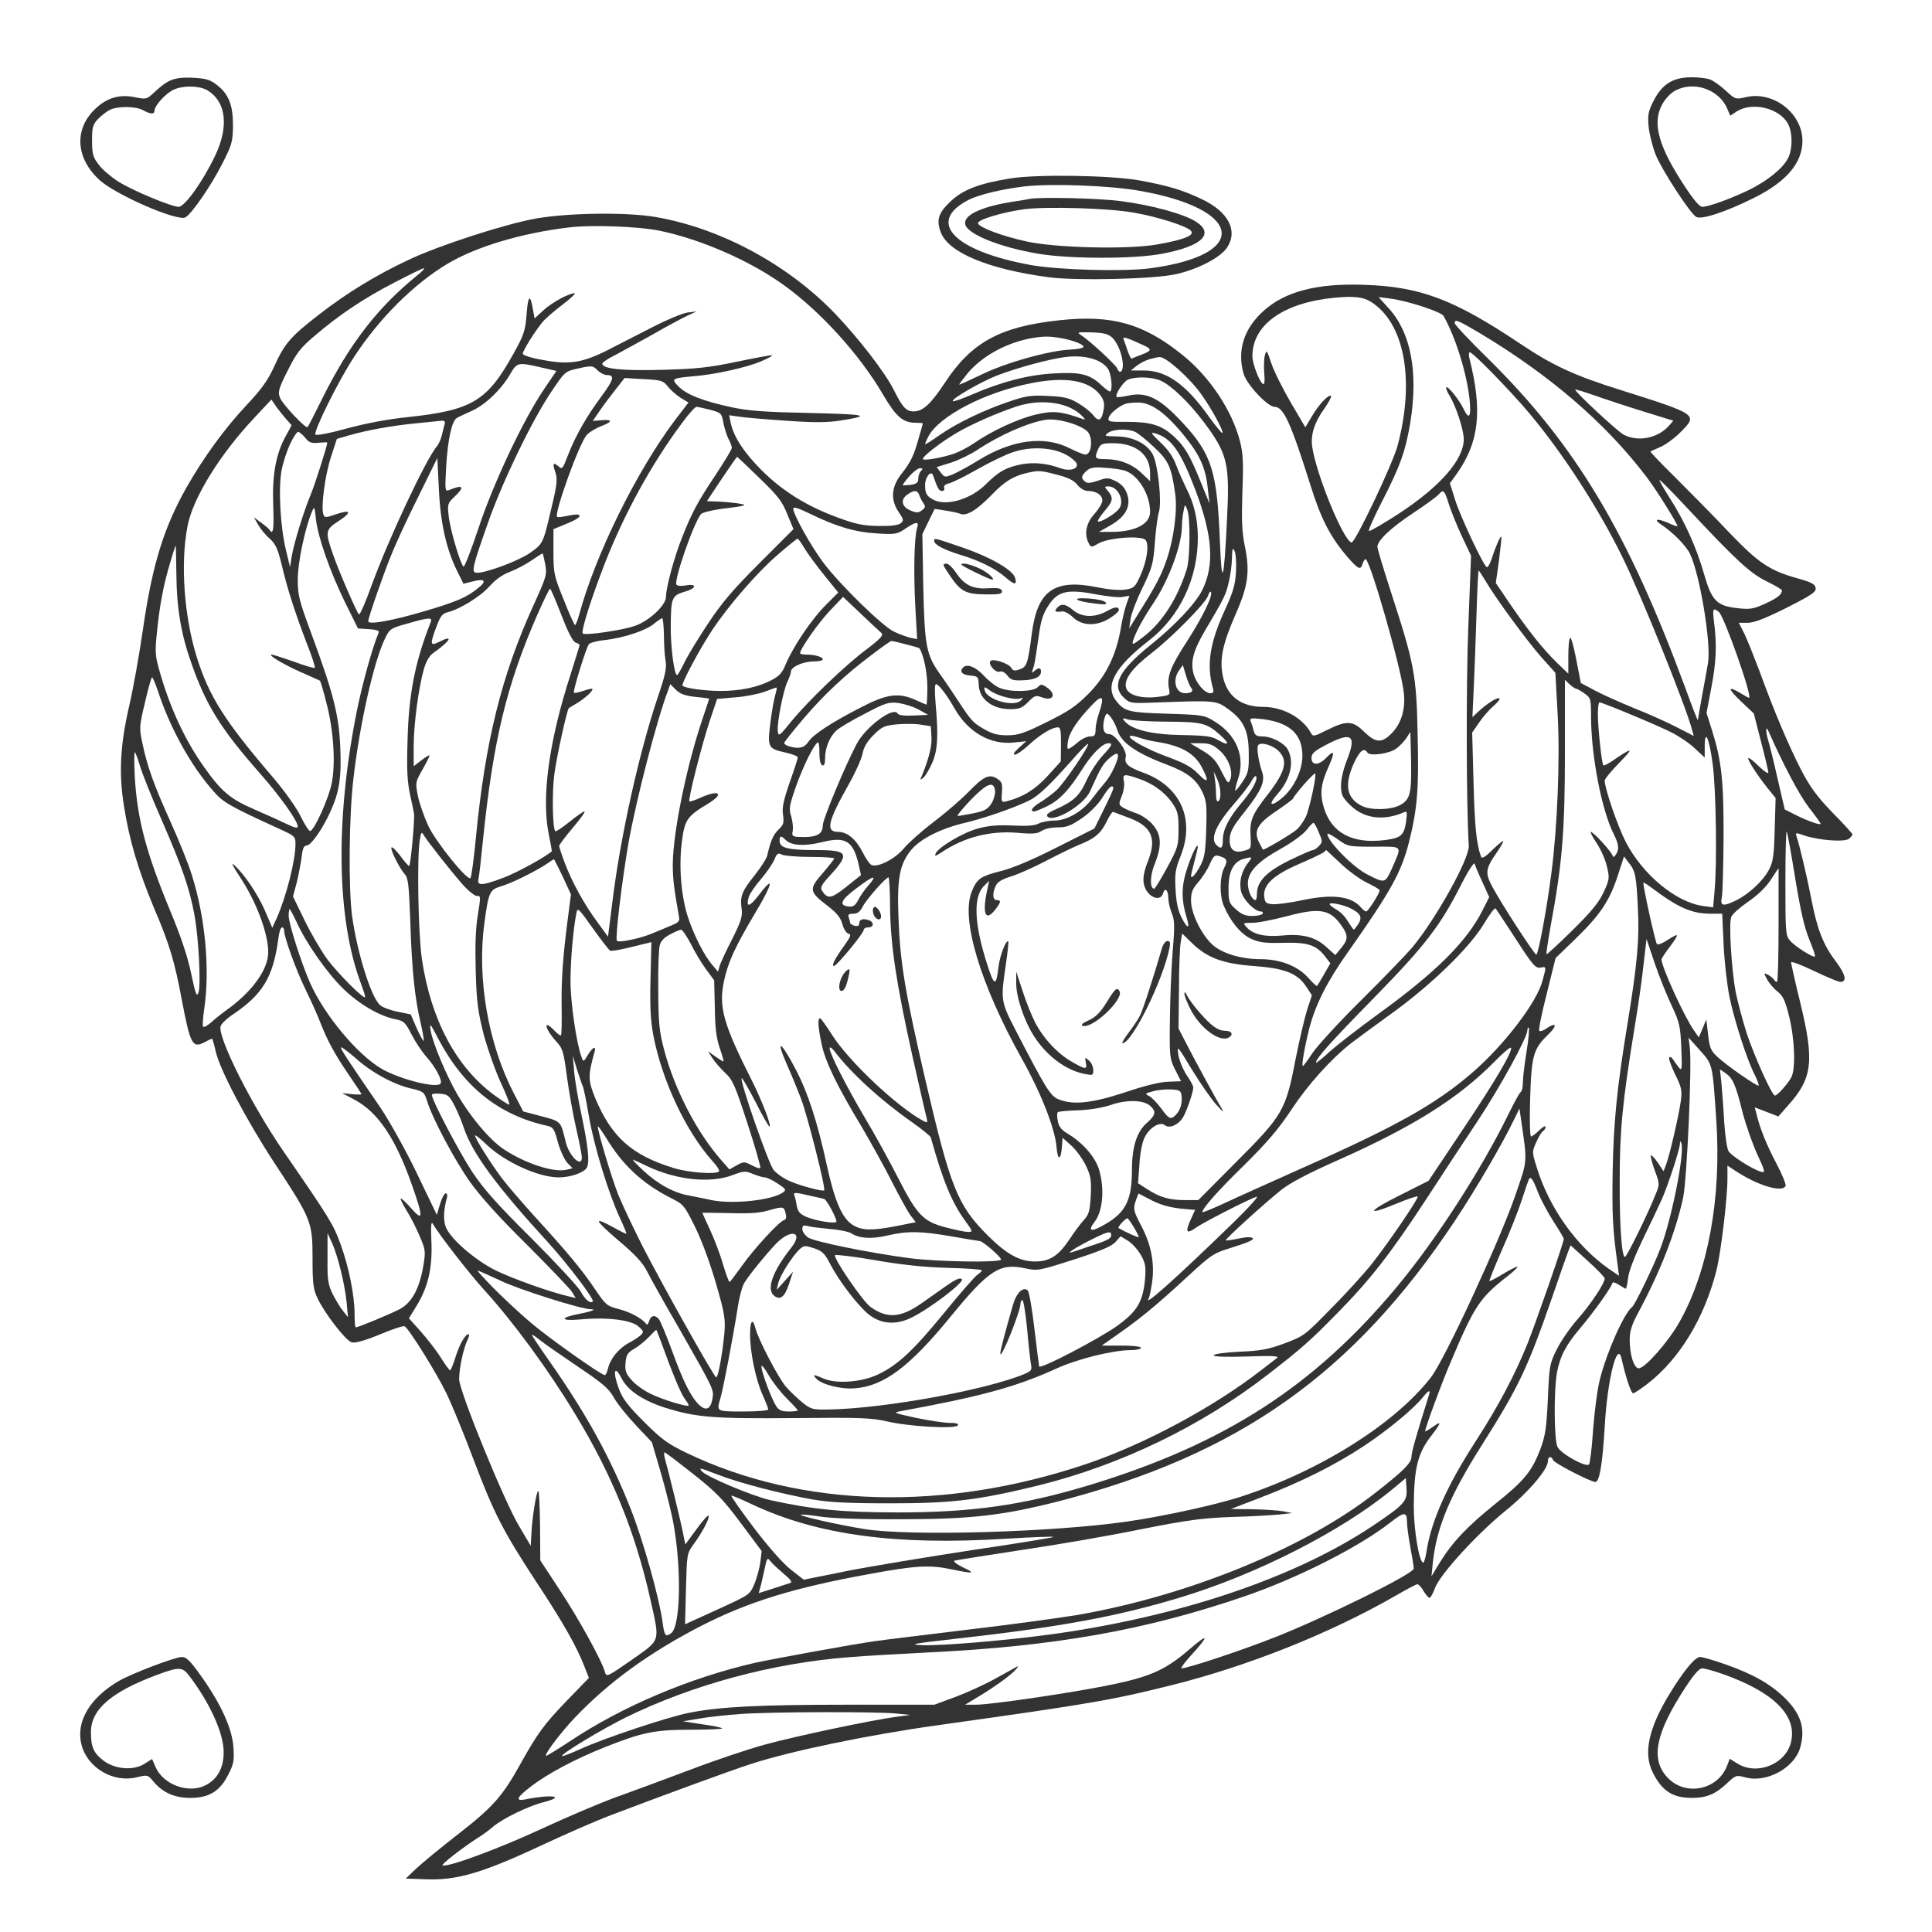 <?xml version="1.0" ?><!DOCTYPE svg  PUBLIC '-//W3C//DTD SVG 20010904//EN'  'http://www.w3.org/TR/2001/REC-SVG-20010904/DTD/svg10.dtd'><svg height="850pt" preserveAspectRatio="xMidYMid meet" version="1.0" viewBox="0 0 850 850" width="850pt" xmlns="http://www.w3.org/2000/svg">
<rect x="0" y="0" width="850" height="850" fill="#333333" stroke="none"/>
<g fill="#ffffff" stroke="none" transform="translate(0,850) scale(0.1,-0.1)">
<path d="M0 4250 l0 -4250 4250 0 4250 0 0 4250 0 4250 -4250 0 -4250 0 0 -4250z m952 3878 c54 -41 73 -89 73 -180 -1 -72 -4 -84 -48 -170 -51 -100 -138 -225 -163 -235 -41 -15 -304 100 -375 164 -104 94 -114 220 -25 309 53 53 110 71 181 56 49 -10 51 -9 85 23 59 55 87 66 166 63 59 -3 77 -8 106 -30z m6572 22 c14 -5 45 -27 69 -49 42 -39 43 -39 90 -28 120 27 247 -72 247 -193 0 -96 -70 -179 -210 -249 -128 -64 -235 -99 -258 -85 -28 18 -150 205 -178 274 -14 36 -28 92 -31 125 -4 52 -1 67 24 115 37 71 85 100 165 100 31 0 68 -4 82 -10z m-2509 -444 c124 -23 188 -42 272 -82 118 -56 161 -139 111 -214 -29 -43 -126 -94 -223 -116 -95 -22 -437 -30 -559 -14 -266 35 -443 108 -477 198 -20 53 -11 84 40 133 56 54 125 81 266 104 117 19 442 14 570 -9z m-2129 -161 c287 -50 582 -210 789 -426 104 -109 219 -258 257 -334 39 -78 55 -95 88 -95 40 0 75 32 137 126 117 178 242 247 504 275 231 25 370 -14 543 -154 118 -95 216 -242 251 -377 14 -54 16 -92 11 -224 -4 -124 -2 -175 10 -235 24 -115 16 -177 -40 -304 -58 -133 -71 -198 -56 -272 18 -88 80 -135 178 -135 86 0 173 -48 209 -114 10 -18 13 -17 73 13 85 42 112 41 162 -9 51 -49 77 -51 121 -6 42 42 62 108 53 180 -12 109 -149 586 -168 586 -3 0 -10 -9 -13 -20 -9 -30 -19 -25 -67 30 -75 87 -117 168 -164 320 -85 269 -117 340 -156 340 -31 0 -124 99 -137 147 -29 102 2 198 88 275 95 86 235 122 441 115 248 -8 395 -63 688 -259 143 -96 238 -140 442 -204 339 -107 340 -108 266 -183 -26 -27 -67 -57 -90 -67 -22 -10 -43 -19 -45 -20 -2 -2 48 -54 111 -116 62 -62 168 -169 233 -238 132 -138 180 -170 305 -205 60 -17 76 -25 78 -42 3 -17 -17 -31 -128 -87 -96 -48 -143 -66 -171 -66 l-39 0 24 -47 c13 -27 42 -100 66 -163 67 -184 128 -327 183 -435 41 -79 70 -118 139 -190 49 -49 88 -93 88 -96 0 -4 -7 -12 -15 -19 -19 -16 -134 -7 -196 14 -40 14 -41 14 -34 -7 14 -43 45 -174 64 -272 25 -131 52 -202 108 -275 44 -59 50 -90 19 -90 -8 0 -60 22 -115 48 -56 27 -101 44 -101 38 0 -5 18 -87 41 -180 62 -255 53 -330 -54 -449 l-43 -49 -52 20 -52 20 7 -26 c15 -65 46 -141 88 -220 25 -47 43 -92 41 -99 -13 -32 -124 1 -223 67 l-33 22 0 -56 c0 -90 -29 -329 -49 -408 -54 -209 -161 -385 -300 -494 -31 -24 -61 -44 -66 -44 -9 0 -32 69 -51 153 -19 82 -63 -97 -74 -301 -10 -166 -23 -242 -41 -242 -21 0 -180 82 -186 96 -8 20 -23 17 -23 -5 0 -36 -88 -139 -188 -219 -125 -102 -284 -276 -308 -337 -9 -25 -20 -45 -25 -45 -4 0 -16 14 -26 30 -9 17 -22 30 -27 30 -5 0 -45 -21 -90 -47 -291 -168 -654 -313 -995 -398 -262 -65 -346 -80 -1023 -175 -309 -43 -651 -114 -828 -172 -73 -23 -430 -154 -615 -225 -66 -25 -196 -82 -290 -126 -271 -127 -384 -161 -525 -155 l-85 3 45 43 c25 24 108 92 185 152 153 119 196 167 275 310 76 136 103 173 207 281 l94 97 -21 53 c-34 87 -94 193 -211 370 -146 223 -186 301 -275 536 -41 109 -95 241 -120 293 -42 87 -163 282 -184 295 -5 3 -54 -13 -109 -36 -65 -27 -109 -39 -123 -35 -26 6 -121 129 -152 196 -18 38 -21 65 -21 175 0 159 -5 171 -166 416 -127 194 -241 411 -260 493 -7 31 -14 56 -16 56 -2 0 -18 -7 -34 -16 -53 -27 -62 -8 -100 191 -30 162 -54 243 -121 399 -69 165 -110 302 -133 452 -23 144 -16 269 24 441 17 73 44 224 60 335 41 283 91 446 193 626 76 133 168 259 264 361 63 67 92 107 118 164 48 106 72 134 198 232 125 97 253 175 396 242 140 66 427 158 562 182 147 25 399 28 526 6z m-2002 -6418 c88 -123 138 -233 143 -315 4 -59 1 -74 -24 -122 -36 -71 -84 -100 -166 -100 -68 0 -121 23 -161 71 -26 31 -27 31 -73 20 -103 -26 -216 39 -244 141 -27 101 34 206 163 282 59 34 246 105 278 106 20 0 37 -17 84 -83z m6703 52 c125 -44 200 -86 265 -149 72 -71 92 -135 68 -219 -25 -89 -148 -156 -240 -131 -41 11 -44 10 -79 -23 -52 -50 -92 -67 -158 -67 -85 0 -133 32 -173 115 -40 82 -16 192 72 337 65 107 115 168 138 168 10 0 58 -14 107 -31z" id="1"/>
<path d="M765 8106 c-34 -15 -85 -70 -85 -92 0 -18 -18 -17 -50 1 -32 18 -113 19 -148 1 -15 -8 -38 -26 -52 -41 -22 -23 -25 -36 -25 -94 0 -59 4 -72 29 -105 15 -21 54 -54 85 -74 61 -39 233 -111 267 -112 27 0 108 114 161 226 61 129 48 237 -35 287 -35 20 -104 22 -147 3z" id="2"/>
<path d="M7370 8101 c-20 -10 -44 -36 -58 -62 -44 -82 -15 -185 103 -363 36 -55 63 -86 74 -86 27 0 124 35 205 74 81 40 149 94 172 139 22 41 21 117 -1 155 -40 67 -154 94 -222 53 l-31 -20 -12 29 c-35 86 -148 126 -230 81z" id="3"/>
<path d="M4509 7680 c-101 -12 -201 -36 -247 -59 -189 -97 -67 -225 273 -287 122 -22 412 -30 528 -14 439 59 408 261 -52 341 -132 23 -386 32 -502 19z m424 -65 c137 -18 278 -57 330 -91 81 -53 25 -107 -148 -140 -121 -24 -409 -24 -549 0 -166 28 -308 85 -319 128 -11 39 64 76 193 98 41 6 82 13 90 15 47 9 306 3 403 -10z" id="4"/>
<path d="M4510 7580 c-98 -13 -213 -47 -207 -63 5 -18 110 -57 212 -79 129 -29 445 -36 573 -14 120 21 169 40 152 60 -16 21 -149 63 -255 81 -110 19 -373 27 -475 15z" id="5"/>
<path d="M2500 7499 c-208 -25 -407 -85 -532 -160 -147 -88 -299 -239 -410 -409 -68 -103 -181 -331 -170 -342 5 -5 63 6 138 27 82 22 180 41 269 50 281 30 348 70 463 277 48 86 53 102 59 177 6 83 16 90 28 18 l7 -38 40 37 c39 35 110 73 136 74 7 0 -17 -23 -54 -51 -37 -28 -77 -63 -88 -77 -36 -44 -86 -126 -86 -138 0 -7 37 -19 90 -28 115 -22 175 -12 290 47 47 24 135 69 195 100 61 31 128 59 150 62 l40 5 -41 -19 c-23 -11 -93 -48 -155 -84 -63 -35 -138 -76 -166 -91 -29 -14 -53 -31 -53 -36 0 -23 89 -32 265 -27 150 4 205 10 329 36 82 17 151 30 153 28 2 -3 -19 -14 -47 -26 -62 -27 -200 -58 -295 -66 -101 -9 -103 -11 -70 -45 35 -36 109 -65 235 -92 75 -16 149 -21 345 -25 251 -6 272 -11 134 -33 -58 -9 -114 -10 -240 -1 -90 6 -184 14 -208 18 l-43 6 7 -34 c13 -61 59 -131 136 -208 91 -91 200 -159 335 -208 81 -30 113 -36 180 -37 53 -1 86 3 97 12 14 12 13 17 -9 49 -36 53 -33 109 9 164 46 59 56 81 78 158 11 36 19 67 19 68 0 2 -14 3 -30 3 -57 0 -87 25 -145 124 -104 178 -277 368 -441 485 -149 106 -360 198 -542 236 -93 19 -304 27 -402 14z" id="6"/>
<path d="M1735 7257 c-137 -71 -241 -141 -349 -233 -64 -54 -81 -76 -120 -154 -39 -77 -44 -94 -35 -118 9 -28 115 -140 122 -131 3 2 32 59 65 126 119 239 242 399 417 541 22 17 35 32 30 32 -6 0 -64 -29 -130 -63z" id="7"/>
<path d="M5870 7190 c-224 -22 -360 -119 -360 -257 0 -36 35 -123 49 -123 5 0 6 22 3 49 -2 28 -1 63 3 78 7 26 9 23 29 -37 12 -36 51 -113 86 -173 l63 -107 28 47 c29 51 75 100 85 91 3 -3 -10 -28 -29 -55 -44 -61 -61 -115 -54 -167 17 -121 136 -412 173 -423 15 -4 182 347 203 427 77 290 30 541 -119 633 -35 21 -74 25 -160 17z" id="8"/>
<path d="M6112 7141 c96 -107 128 -280 93 -499 -21 -126 -45 -193 -123 -345 -36 -70 -63 -130 -59 -133 3 -3 63 32 134 78 182 120 283 237 283 326 0 40 -34 145 -62 190 -11 18 -18 35 -15 38 7 7 57 -55 75 -93 25 -52 35 -40 28 35 -12 118 -61 276 -115 372 -10 18 -157 66 -232 76 l-54 7 47 -52z" id="9"/>
<path d="M6400 7078 c0 -6 66 -77 148 -157 386 -381 614 -763 868 -1451 29 -80 53 -142 54 -138 0 4 9 53 19 110 11 57 22 122 26 144 13 88 -36 386 -80 478 -17 35 -76 95 -125 127 -38 25 -20 30 28 9 23 -11 42 -17 42 -15 0 12 -95 164 -137 218 -180 237 -427 449 -737 634 -95 56 -106 60 -106 41z" id="10"/>
<path d="M4754 7027 c41 -26 156 -133 162 -149 3 -10 10 -16 15 -13 17 11 9 71 -14 116 -26 48 -44 56 -132 57 -42 1 -47 -1 -31 -11z" id="11"/>
<path d="M4471 6995 c-87 -28 -166 -79 -216 -140 -19 -24 -35 -45 -35 -47 0 -2 44 18 98 44 108 53 299 106 392 110 34 2 59 7 57 13 -6 18 -101 44 -162 44 -36 0 -90 -9 -134 -24z" id="12"/>
<path d="M4943 7008 c3 -7 11 -30 18 -51 7 -21 15 -36 18 -35 3 2 23 10 44 18 44 17 46 23 10 40 -78 36 -95 41 -90 28z" id="13"/>
<path d="M6465 6923 c58 -230 43 -369 -57 -509 l-29 -40 22 -70 c20 -68 124 -290 140 -299 4 -3 13 12 20 32 18 56 40 106 44 102 2 -2 -3 -49 -10 -104 l-14 -100 61 -90 c80 -117 144 -198 207 -260 l51 -49 0 75 c0 42 3 79 8 83 4 4 16 -39 27 -96 l20 -103 60 -32 c33 -18 112 -53 175 -79 63 -25 148 -63 188 -84 l74 -38 -7 25 c-24 96 -220 584 -305 758 -104 213 -263 460 -411 636 -81 97 -249 269 -262 269 -5 0 -6 -12 -2 -27z" id="14"/>
<path d="M4685 6929 c-74 -10 -209 -47 -296 -80 -74 -29 -206 -105 -197 -114 3 -3 40 10 84 29 129 56 248 87 360 93 117 7 158 -3 209 -51 19 -18 37 -31 40 -28 11 11 4 79 -11 100 -29 42 -104 62 -189 51z" id="15"/>
<path d="M5055 6919 c-16 -5 -41 -18 -55 -29 l-25 -20 58 0 c99 0 185 -61 287 -205 30 -41 56 -73 58 -70 7 7 -48 108 -94 172 -50 70 -155 164 -182 162 -9 0 -30 -5 -47 -10z" id="16"/>
<path d="M2244 6853 c-39 -67 -110 -135 -169 -161 -27 -12 -57 -26 -65 -31 -22 -12 -40 -94 -47 -215 -6 -105 -5 -109 13 -102 62 26 71 15 23 -30 -29 -27 -31 -32 -25 -84 5 -54 50 -208 65 -223 4 -4 34 72 66 169 65 196 195 473 288 611 l55 81 -70 16 c-100 23 -103 22 -134 -31z" id="17"/>
<path d="M2535 6877 c-48 -11 -53 -16 -107 -97 -85 -124 -219 -402 -281 -580 -71 -201 -75 -220 -48 -220 41 0 178 51 229 85 61 42 61 41 98 200 25 103 27 126 18 155 -14 40 -11 48 11 30 19 -16 19 -17 45 50 31 81 83 172 146 256 55 75 60 94 23 94 -10 0 -28 9 -39 20 -22 22 -25 23 -95 7z" id="18"/>
<path d="M2708 6786 c-22 -28 -54 -70 -70 -94 l-30 -44 35 3 c52 5 54 -6 4 -25 -24 -9 -54 -27 -65 -39 -33 -35 -145 -347 -131 -361 3 -3 24 0 48 5 69 15 68 -5 -1 -33 l-63 -26 0 -99 c0 -95 2 -105 45 -211 24 -62 47 -112 50 -112 3 0 11 20 18 45 70 261 252 631 422 857 l59 77 -35 21 c-18 12 -44 34 -56 50 -21 26 -30 28 -107 32 l-83 5 -40 -51z" id="19"/>
<path d="M4963 6830 c-21 -9 -59 -67 -50 -76 2 -3 25 0 49 5 82 19 139 -9 242 -120 127 -137 151 -214 163 -519 8 -210 18 -183 31 87 13 256 4 295 -104 439 -65 86 -143 160 -189 180 -38 16 -108 18 -142 4z" id="20"/>
<path d="M4536 6814 c-204 -40 -405 -145 -452 -235 -8 -16 -14 -30 -14 -33 0 -3 29 15 64 40 76 53 199 112 311 149 68 23 92 27 166 23 70 -3 94 -9 131 -31 26 -15 56 -39 68 -54 24 -31 38 -23 46 28 4 26 0 41 -17 63 -50 63 -152 80 -303 50z" id="21"/>
<path d="M6930 6786 c0 -11 186 -184 213 -198 61 -33 147 -17 196 35 l23 26 -133 41 c-74 23 -171 55 -216 71 -46 16 -83 27 -83 25z" id="22"/>
<path d="M1120 6663 c-152 -161 -272 -355 -295 -478 -32 -164 -15 -398 41 -577 54 -172 122 -280 339 -533 49 -58 99 -128 118 -167 18 -37 37 -66 42 -64 19 5 83 147 95 213 17 89 7 234 -24 351 -13 52 -26 95 -28 97 -2 1 -41 19 -87 39 -76 34 -146 76 -125 76 5 0 48 -14 97 -31 48 -18 90 -30 92 -27 3 2 -12 49 -34 104 -52 136 -87 243 -111 347 -18 73 -27 93 -53 117 -18 15 -41 43 -51 61 l-19 33 31 -23 c17 -12 34 -26 37 -31 17 -27 21 0 17 108 -5 134 12 225 55 303 l26 48 -29 33 c-16 19 -36 44 -44 57 l-16 23 -74 -79z" id="23"/>
<path d="M4470 6711 c-88 -30 -194 -76 -262 -116 -68 -40 -148 -102 -148 -114 0 -10 86 5 140 24 22 8 60 28 85 45 79 55 195 108 272 126 76 18 111 15 208 -20 13 -5 9 2 -13 22 -61 54 -177 68 -282 33z" id="24"/>
<path d="M4950 6723 c-30 -12 -68 -43 -72 -61 -5 -17 2 -19 81 -18 102 0 150 -14 202 -61 50 -45 74 -85 121 -202 l39 -96 -6 56 c-9 96 -33 153 -104 241 -83 102 -147 148 -205 147 -22 0 -48 -3 -56 -6z" id="25"/>
<path d="M3000 6638 c-132 -177 -252 -395 -338 -614 -60 -154 -107 -302 -98 -311 9 -10 174 14 228 33 63 21 138 91 138 128 0 41 37 177 71 262 43 109 70 159 149 277 38 58 70 110 70 117 0 6 -7 25 -16 41 -8 17 -18 49 -22 72 -7 39 -10 41 -57 54 -28 7 -55 13 -61 13 -6 0 -35 -32 -64 -72z" id="26"/>
<path d="M4600 6653 c-76 -12 -200 -66 -298 -131 -30 -20 -83 -46 -117 -57 l-64 -20 18 -24 c17 -22 19 -22 55 -7 21 9 70 36 109 60 149 92 292 111 405 53 30 -15 60 -27 67 -27 29 0 35 78 8 103 -36 31 -131 58 -183 50z" id="27"/>
<path d="M1835 6638 c-107 -10 -222 -31 -298 -53 l-55 -16 -26 -80 c-26 -79 -45 -222 -33 -253 5 -14 10 -14 51 0 69 24 77 12 18 -27 -61 -39 -62 -47 -28 -145 24 -71 103 -253 115 -267 4 -4 29 52 55 125 74 204 241 561 290 617 7 9 16 30 20 46 4 17 9 38 12 48 4 12 0 17 -13 16 -10 -1 -58 -6 -108 -11z" id="28"/>
<path d="M4874 6595 c-17 -13 -14 -14 36 -15 73 0 137 -32 162 -80 23 -46 40 -208 27 -252 -6 -18 -14 -79 -18 -134 -7 -93 -11 -110 -54 -199 -26 -53 -50 -116 -53 -138 l-6 -42 37 60 c84 134 105 175 129 246 31 92 47 217 36 289 -17 117 -28 142 -93 203 -34 32 -72 63 -85 68 -35 14 -96 11 -118 -6z" id="29"/>
<path d="M1277 6548 c-14 -29 -31 -81 -38 -116 -15 -80 -6 -249 19 -352 l18 -75 7 45 c10 60 53 200 84 274 19 46 73 215 73 229 0 1 -17 1 -39 -1 -32 -3 -42 1 -58 22 -12 14 -26 26 -31 26 -6 0 -22 -24 -35 -52z" id="30"/>
<path d="M5106 6553 c34 -32 56 -64 68 -98 10 -27 30 -72 43 -99 36 -68 53 -140 53 -221 0 -180 -79 -347 -214 -452 -153 -119 -197 -201 -145 -267 36 -46 55 -51 225 -56 157 -5 162 -6 209 -35 97 -60 135 -157 101 -255 -8 -24 -13 -46 -11 -48 2 -2 16 15 32 39 25 38 28 51 27 123 0 100 -22 147 -90 196 -54 39 -55 39 -326 29 -101 -4 -107 -3 -132 20 -58 54 -25 120 118 235 107 86 197 182 226 241 54 111 45 239 -31 440 -66 172 -106 229 -179 249 -20 6 -15 -2 26 -41z" id="31"/>
<path d="M4832 6525 c-18 -40 -15 -45 29 -45 64 0 119 -21 161 -61 l38 -36 0 36 c0 81 -63 131 -163 131 -48 0 -55 -3 -65 -25z" id="32"/>
<path d="M4458 6511 c-32 -10 -102 -44 -155 -74 -54 -31 -111 -59 -126 -63 -18 -4 -26 -11 -23 -20 3 -8 -1 -14 -10 -14 -13 0 -19 11 -39 69 -9 24 -35 -8 -35 -43 0 -37 7 -49 37 -65 57 -29 164 2 231 69 57 57 91 75 160 88 53 9 112 3 167 -18 38 -14 77 -5 73 18 -2 9 -23 28 -47 41 -60 33 -156 38 -233 12z" id="33"/>
<path d="M3175 6393 l-65 -98 57 -2 c32 -2 74 -6 93 -10 29 -5 18 -9 -64 -19 -54 -6 -104 -18 -111 -25 -30 -31 -121 -291 -109 -311 4 -6 21 -7 39 -4 53 10 51 -12 -2 -27 -57 -17 -61 -26 -62 -151 -1 -89 15 -216 28 -216 3 0 17 24 31 53 13 28 60 106 104 172 62 94 112 152 228 268 l149 149 -27 65 c-22 56 -40 80 -122 159 -53 52 -98 94 -99 94 -2 0 -32 -44 -68 -97z" id="34"/>
<path d="M1838 6310 c-48 -96 -101 -211 -118 -255 -37 -91 -100 -274 -100 -288 0 -17 101 1 244 43 143 42 191 62 241 104 38 30 28 42 -25 28 l-41 -10 -24 48 c-50 98 -77 215 -84 365 l-7 140 -86 -175z" id="35"/>
<path d="M4780 6428 c-24 -22 -25 -32 -6 -47 10 -8 24 -7 56 4 39 14 46 14 79 -2 24 -12 40 -29 49 -54 20 -54 -4 -101 -72 -140 l-51 -29 55 0 c104 0 170 34 170 88 0 75 -50 158 -107 180 -16 6 -56 12 -91 14 -50 4 -66 1 -82 -14z" id="36"/>
<path d="M4000 6404 c-17 -20 -30 -37 -28 -39 2 -1 18 0 36 2 25 4 32 10 32 27 0 12 5 27 12 34 9 9 8 12 -4 12 -9 0 -30 -16 -48 -36z" id="37"/>
<path d="M4517 6419 c-60 -14 -98 -38 -153 -95 -66 -68 -110 -95 -138 -85 -11 5 -42 11 -68 15 l-46 7 -27 -55 -27 -56 4 -232 c6 -260 13 -298 73 -383 20 -27 53 -77 75 -110 65 -99 69 -103 118 -132 36 -21 60 -28 103 -28 49 0 73 8 176 59 97 48 130 71 184 126 75 76 119 166 140 285 6 39 18 87 25 107 l13 37 -29 -5 c-15 -4 -68 2 -117 11 -126 24 -168 15 -209 -47 -24 -36 -34 -65 -43 -130 -18 -123 -19 -131 -27 -153 -6 -16 -5 -18 7 -7 17 16 29 15 29 -2 0 -24 -26 -37 -80 -39 -43 -2 -54 2 -68 21 -11 14 -24 21 -34 17 -18 -7 -53 34 -40 47 12 12 80 -11 91 -30 7 -13 15 -15 37 -7 32 11 36 25 53 153 24 194 98 247 290 208 49 -10 96 -14 122 -10 38 6 43 11 65 59 30 65 41 139 24 159 -17 21 -163 11 -207 -15 -32 -18 -33 -18 -43 1 -21 40 -12 88 25 129 19 21 35 48 35 59 0 24 -27 42 -64 42 -15 0 -33 11 -46 27 -15 19 -40 32 -88 44 -76 20 -82 20 -135 8z m-279 -329 c121 -42 217 -97 228 -132 10 -33 -3 -32 -41 1 -46 40 -112 73 -200 100 -74 23 -115 45 -115 61 0 14 -3 15 128 -30z m-33 -108 c37 -56 75 -75 143 -70 45 2 57 0 60 -12 2 -13 -10 -16 -71 -15 -86 0 -111 13 -156 80 -36 53 -36 55 -16 55 8 0 26 -17 40 -38z m100 19 c37 -16 77 -51 60 -51 -11 0 -135 60 -135 66 0 10 37 2 75 -15z m558 -150 c10 -11 1 -12 -48 -6 -86 10 -106 27 -27 22 34 -2 68 -9 75 -16z m-141 -36 c38 -32 96 -33 149 -3 27 15 42 19 49 12 8 -8 -2 -20 -30 -39 -59 -41 -127 -41 -168 -2 -16 16 -38 28 -48 27 -32 -4 -37 -1 -24 15 18 21 38 19 72 -10z m-395 -286 c21 -23 52 -48 70 -55 46 -20 147 -18 168 2 14 15 18 15 40 0 45 -30 29 -63 -21 -44 -27 10 -33 8 -61 -21 -26 -26 -39 -31 -78 -31 -80 0 -137 44 -139 108 -2 35 -3 37 -39 40 -34 3 -47 18 -30 35 17 18 54 4 90 -34z" id="38"/>
<path d="M4332 5464 c8 -43 130 -77 160 -45 11 12 10 13 -3 8 -25 -8 -100 11 -132 34 -26 19 -29 19 -25 3z" id="39"/>
<path d="M7301 6388 c-1 -4 20 -39 45 -79 65 -100 119 -221 151 -334 34 -119 56 -141 150 -151 52 -6 68 -3 119 20 54 25 73 40 74 58 0 4 -30 22 -67 40 -73 36 -131 89 -350 323 -67 72 -122 127 -122 123z" id="40"/>
<path d="M4872 6343 c27 -31 26 -47 -9 -87 -18 -22 -33 -43 -33 -48 0 -15 79 31 95 56 23 35 -7 96 -48 96 -18 0 -19 -2 -5 -17z" id="41"/>
<path d="M3992 6324 c-32 -22 -25 -54 14 -70 26 -11 35 -11 50 1 16 12 17 17 6 32 -7 10 -15 26 -18 36 -8 21 -23 22 -52 1z" id="42"/>
<path d="M6329 6324 c-7 -8 -57 -45 -110 -80 -100 -66 -159 -122 -159 -150 0 -8 27 -98 60 -200 102 -313 112 -363 117 -626 6 -239 -1 -325 -38 -473 -34 -133 -79 -215 -270 -486 -89 -125 -141 -228 -168 -331 -21 -83 -36 -168 -29 -168 3 0 22 26 43 58 21 31 117 136 214 232 97 96 197 200 223 230 105 126 253 392 250 449 -11 179 -12 716 -2 966 l12 310 -40 85 c-22 47 -48 111 -58 143 -19 61 -24 66 -45 41z" id="43"/>
<path d="M3490 6262 c0 -25 78 -165 132 -237 73 -97 259 -279 311 -304 23 -11 56 -23 72 -27 l30 -6 -8 144 c-8 146 -5 305 8 346 10 29 -5 28 -52 -4 -35 -24 -44 -26 -123 -21 -94 5 -178 29 -295 86 -53 26 -75 33 -75 23z" id="44"/>
<path d="M5207 6251 c-4 -19 -7 -48 -7 -65 0 -80 -54 -229 -120 -331 -53 -80 -83 -135 -95 -174 -6 -21 -1 -19 49 20 80 62 147 167 187 294 15 47 17 229 2 264 -10 24 -10 24 -16 -8z" id="45"/>
<path d="M1371 6245 c-30 -73 -61 -221 -61 -295 0 -70 6 -92 61 -241 94 -254 120 -353 126 -494 6 -134 -4 -200 -43 -285 -35 -78 -86 -150 -105 -150 -12 0 -18 -13 -22 -52 -4 -29 -14 -80 -22 -113 l-16 -59 51 -105 c28 -58 74 -136 101 -173 47 -62 157 -173 165 -165 2 2 -6 27 -17 57 -108 285 -115 723 -19 1202 24 119 68 278 96 345 4 8 -10 13 -43 15 l-48 3 -57 115 c-67 138 -118 283 -128 365 -6 59 -7 60 -19 30z" id="46"/>
<path d="M3420 6058 c-88 -76 -213 -220 -286 -329 -56 -85 -138 -238 -131 -246 12 -11 93 -22 164 -23 88 0 163 15 224 46 37 19 50 32 66 72 33 78 116 201 177 261 l54 54 -63 78 c-35 43 -74 97 -87 119 -13 22 -26 40 -29 40 -3 0 -43 -32 -89 -72z" id="47"/>
<path d="M750 6029 c-31 -102 -47 -189 -59 -306 -10 -95 -9 -107 14 -186 45 -156 110 -295 193 -412 75 -106 114 -140 221 -186 53 -23 117 -52 144 -65 33 -16 47 -19 47 -10 0 24 -77 132 -165 232 -172 195 -238 300 -303 486 -45 126 -65 244 -66 390 -1 71 -2 128 -3 128 -1 0 -12 -32 -23 -71z" id="48"/>
<path d="M5420 6045 c0 -27 -6 -75 -14 -106 -12 -55 -20 -71 -106 -216 -50 -86 -63 -134 -49 -187 12 -43 49 -86 75 -86 12 0 15 6 10 23 -29 104 -13 202 57 352 33 73 42 104 45 162 2 40 -1 79 -7 90 -8 15 -10 9 -11 -32z" id="49"/>
<path d="M2338 6034 c-26 -18 -69 -40 -95 -50 -31 -11 -63 -34 -90 -64 -40 -45 -131 -101 -185 -114 -21 -5 -31 -17 -47 -61 -30 -79 -29 -89 9 -70 68 35 54 7 -24 -48 -16 -11 -31 -36 -41 -70 -23 -81 -45 -243 -45 -340 l0 -88 35 27 c19 14 35 24 35 20 0 -3 -14 -32 -32 -63 -31 -55 -31 -56 -19 -117 7 -33 28 -92 46 -131 36 -74 172 -242 185 -228 4 4 15 86 24 180 41 423 113 713 254 1022 56 124 59 133 51 177 -5 26 -10 48 -12 49 -1 1 -23 -13 -49 -31z" id="50"/>
<path d="M6496 5798 c-3 -106 -9 -251 -12 -323 l-6 -130 28 26 c39 36 83 63 91 56 3 -4 -9 -18 -26 -33 -17 -14 -46 -47 -63 -72 l-31 -45 6 -221 c5 -194 13 -270 33 -325 3 -10 17 -3 47 27 24 23 46 42 50 42 4 0 -9 -23 -28 -51 -50 -72 -52 -89 -19 -151 38 -72 185 -298 193 -298 9 0 46 200 66 355 27 205 39 505 28 703 l-10 182 -62 69 c-64 73 -204 263 -247 338 -14 23 -27 43 -29 43 -1 0 -6 -87 -9 -192z" id="51"/>
<path d="M2363 5793 c-135 -309 -193 -551 -238 -988 -8 -82 -17 -160 -20 -172 -7 -32 17 -30 114 7 60 23 177 88 208 114 2 1 -4 34 -12 72 -34 162 -1 410 96 709 21 67 39 124 39 127 0 3 -8 8 -17 11 -12 3 -34 45 -63 121 -25 64 -47 116 -50 116 -3 0 -29 -53 -57 -117z" id="52"/>
<path d="M5315 5879 c-10 -32 -158 -182 -247 -251 -88 -68 -123 -116 -114 -153 8 -33 66 -50 140 -41 55 7 55 8 49 36 -10 53 6 96 81 211 70 109 115 203 103 215 -3 3 -8 -4 -12 -17z" id="53"/>
<path d="M3650 5812 c-50 -53 -130 -167 -130 -186 0 -3 12 -6 28 -6 37 0 72 -10 72 -21 0 -5 -18 -9 -40 -9 -46 0 -100 -24 -100 -44 0 -7 -7 -27 -15 -44 -19 -38 -47 -182 -43 -219 3 -25 7 -22 61 45 75 91 236 246 333 318 59 45 72 60 62 69 -7 6 -48 44 -91 85 l-78 74 -59 -62z" id="54"/>
<path d="M7541 5763 c13 -101 10 -175 -12 -289 l-21 -111 25 -79 c41 -131 51 -220 50 -471 -1 -127 -4 -246 -8 -262 -8 -38 7 -40 66 -11 56 29 117 86 142 134 18 35 22 62 25 178 l4 137 -35 43 c-46 58 -91 127 -85 133 2 3 23 -13 46 -36 23 -22 42 -35 42 -28 0 6 -14 67 -32 135 l-32 125 -57 54 c-59 56 -59 70 -1 35 18 -11 34 -20 37 -20 17 0 -109 359 -133 378 -26 20 -28 15 -21 -45z" id="55"/>
<path d="M1790 5756 c-72 -20 -76 -23 -97 -67 -49 -102 -111 -378 -138 -614 -20 -166 -22 -484 -6 -605 23 -164 84 -358 123 -392 11 -10 46 -23 77 -29 l58 -12 26 -60 c15 -33 29 -59 31 -56 2 2 -4 39 -14 82 -25 106 -38 227 -45 447 -6 159 -9 188 -25 205 -23 26 -62 104 -58 116 2 6 19 -10 38 -35 18 -25 37 -46 40 -46 6 0 23 181 22 225 0 6 -8 44 -17 85 -13 59 -16 110 -12 240 5 207 33 348 102 523 9 22 -8 21 -105 -7z" id="56"/>
<path d="M2875 5754 c-36 -29 -130 -60 -214 -70 -33 -3 -65 -12 -70 -18 -12 -15 -72 -208 -66 -214 2 -2 18 1 36 7 18 6 37 11 42 11 16 0 -23 -38 -62 -62 -20 -12 -37 -22 -38 -23 -8 -5 -54 -214 -64 -290 -11 -83 -8 -239 4 -252 3 -3 31 16 62 41 31 25 61 46 66 46 6 0 -17 -32 -51 -72 -33 -39 -60 -75 -60 -80 0 -4 11 -38 25 -75 33 -87 85 -181 144 -261 l46 -63 18 143 c35 291 117 659 199 905 36 105 42 135 36 168 -4 22 -7 73 -7 113 -1 39 -4 72 -8 72 -5 -1 -21 -12 -38 -26z" id="57"/>
<path d="M3839 5622 c-119 -89 -215 -179 -305 -285 -46 -54 -84 -102 -84 -106 0 -5 10 -11 23 -15 44 -12 66 -6 84 21 21 32 102 85 233 152 112 58 164 65 239 31 24 -11 45 -20 47 -20 2 0 4 35 4 77 0 63 -16 141 -35 171 -2 3 -114 32 -123 32 -4 0 -41 -26 -83 -58z" id="58"/>
<path d="M5187 5550 c-30 -43 -15 -100 27 -100 29 0 39 10 26 25 -6 7 -16 32 -23 56 l-13 43 -17 -24z" id="59"/>
<path d="M638 5410 c-25 -104 -26 -113 -12 -177 21 -103 50 -184 124 -348 37 -82 80 -188 94 -235 59 -185 80 -414 55 -585 -6 -42 -9 -79 -5 -82 3 -4 19 5 34 18 15 14 45 38 67 54 113 80 185 179 185 255 0 86 -54 228 -131 342 -23 35 -33 55 -21 44 45 -39 105 -128 137 -201 l33 -77 20 44 c42 95 82 253 82 324 0 34 -2 36 -77 70 -210 96 -242 114 -283 162 -100 112 -193 281 -246 444 -11 32 -22 58 -25 58 -3 0 -17 -49 -31 -110z" id="60"/>
<path d="M6885 5187 c0 -344 -12 -486 -61 -751 -13 -72 -22 -132 -20 -134 2 -2 53 45 114 105 83 82 116 122 137 167 26 56 27 63 15 113 -6 29 -27 76 -45 103 -19 28 -30 50 -26 50 11 0 86 -82 94 -101 5 -12 7 -12 16 1 16 22 13 46 -9 90 -53 104 -99 342 -100 512 0 84 -1 87 -29 107 -16 12 -33 21 -37 21 -4 0 -17 9 -28 19 l-21 20 0 -322z" id="61"/>
<path d="M2939 5462 c-50 -132 -139 -476 -174 -671 -29 -170 -59 -417 -51 -430 7 -10 104 10 157 33 19 8 54 22 77 32 41 17 44 20 38 48 -21 120 -26 159 -26 221 0 138 60 434 131 643 16 47 29 87 29 88 0 1 -27 5 -61 8 -45 5 -67 13 -85 31 l-25 25 -10 -28z" id="62"/>
<path d="M4116 5408 c13 -146 10 -208 -15 -265 -13 -29 -30 -58 -39 -65 -14 -11 -15 -10 -7 7 31 75 46 133 43 174 l-3 46 -45 7 c-25 4 -72 4 -105 1 -53 -5 -65 -10 -102 -47 -29 -29 -43 -54 -48 -81 -4 -22 -31 -83 -61 -136 -93 -165 -103 -209 -46 -209 40 0 78 -32 108 -91 14 -28 31 -52 39 -55 29 -11 104 28 141 73 20 24 79 77 132 117 54 41 122 100 152 131 67 69 93 82 127 59 21 -13 24 -22 21 -60 -3 -44 -2 -45 22 -39 70 18 124 51 179 111 l58 64 1 75 c0 60 -2 75 -14 75 -26 0 -77 -31 -126 -76 -26 -24 -54 -44 -63 -44 -10 0 -4 10 17 29 l33 30 -57 -6 c-101 -10 -197 45 -256 146 -35 62 -72 111 -84 111 -6 0 -6 -32 -2 -82z" id="63"/>
<path d="M3365 5457 c-27 -10 -86 -22 -130 -25 l-80 -7 -32 -95 c-35 -105 -97 -349 -90 -356 2 -2 24 5 48 16 82 37 108 20 37 -24 -98 -59 -106 -72 -119 -177 -13 -111 -1 -241 30 -331 27 -79 70 -162 102 -200 l28 -33 7 25 c4 14 29 67 55 118 39 78 46 99 42 132 -8 57 1 79 57 149 27 34 53 74 56 89 14 62 26 90 50 113 21 20 24 29 19 64 -5 31 2 63 29 142 20 56 36 106 36 111 0 5 -24 14 -54 21 -77 17 -80 23 -67 128 6 48 15 103 21 122 5 19 9 35 7 36 -1 1 -24 -7 -52 -18z" id="64"/>
<path d="M4804 5398 c-62 -65 -95 -114 -104 -152 -4 -19 -5 -37 -2 -40 3 -3 20 8 39 24 18 17 45 30 58 30 21 0 25 5 25 30 0 16 7 50 16 75 24 73 15 82 -32 33z" id="65"/>
<path d="M3805 5360 c-55 -28 -111 -61 -124 -73 -31 -28 -51 -77 -51 -123 0 -24 -4 -34 -12 -31 -8 2 -13 23 -13 55 1 28 -3 48 -7 46 -18 -11 -62 -100 -95 -191 -31 -89 -33 -101 -22 -135 6 -20 9 -48 7 -62 -5 -22 -2 -26 21 -28 82 -4 111 9 111 52 0 24 94 252 148 355 38 75 162 168 181 136 5 -8 29 -11 71 -9 l63 3 -41 23 c-23 13 -63 25 -89 29 -44 5 -57 1 -148 -47z" id="66"/>
<path d="M7030 5358 c0 -60 17 -218 24 -225 3 -3 24 8 48 25 82 56 88 53 23 -13 -36 -37 -65 -72 -65 -79 0 -35 57 -201 93 -271 75 -144 221 -265 340 -281 l44 -6 6 68 c12 120 7 455 -8 563 -15 114 -35 158 -35 77 l0 -49 -44 41 c-24 23 -71 54 -103 70 -58 30 -304 132 -316 132 -4 0 -7 -24 -7 -52z" id="67"/>
<path d="M4857 5330 c-8 -39 0 -60 24 -60 25 0 79 -74 72 -100 -8 -29 10 -45 76 -69 165 -60 230 -205 165 -368 -23 -57 -26 -76 -22 -147 3 -58 11 -93 27 -124 25 -50 38 -50 22 0 -23 74 -24 134 -2 205 20 65 50 129 51 108 0 -5 -7 -35 -15 -65 -8 -30 -15 -59 -15 -63 0 -17 21 6 42 46 18 35 22 63 25 161 3 105 1 124 -18 163 -26 54 -66 85 -153 118 -139 52 -204 98 -221 155 -10 31 -35 70 -45 70 -4 0 -10 -13 -13 -30z" id="68"/>
<path d="M4948 5327 c32 -38 121 -59 253 -61 109 -2 130 -5 162 -24 47 -27 48 -13 1 28 -56 49 -78 54 -229 55 -77 0 -153 5 -170 9 -27 8 -29 8 -17 -7z" id="69"/>
<path d="M5503 5325 c4 -9 10 -28 13 -41 5 -19 13 -24 38 -24 42 0 98 -30 113 -60 28 -55 10 -129 -47 -194 -42 -47 -31 -59 18 -19 53 43 92 122 92 188 0 95 -56 146 -174 161 -54 6 -59 5 -53 -11z" id="70"/>
<path d="M7771 5289 c-1 -9 3 -29 8 -45 5 -16 24 -91 41 -167 l32 -138 51 -26 c53 -26 107 -45 107 -37 0 3 -23 35 -52 72 -42 55 -110 183 -176 332 -6 15 -11 19 -11 9z" id="71"/>
<path d="M6187 5252 c-11 -15 -30 -36 -45 -46 -29 -22 -116 -34 -126 -17 -15 24 -34 8 -60 -48 -42 -94 -32 -152 34 -186 41 -21 128 -19 170 3 45 25 51 52 48 202 l-3 120 -18 -28z" id="72"/>
<path d="M4970 5260 c0 -14 76 -56 154 -85 94 -35 117 -48 154 -86 37 -37 41 -26 12 31 -33 65 -91 99 -200 116 -25 3 -62 13 -82 20 -21 7 -38 9 -38 4z" id="73"/>
<path d="M5838 5225 c-56 -29 -68 -40 -68 -60 0 -34 33 -33 66 2 35 37 38 24 10 -38 -35 -78 -40 -119 -22 -181 33 -112 125 -162 269 -144 71 9 84 21 93 80 6 46 5 49 -12 41 -90 -38 -176 -26 -236 35 -33 33 -38 44 -38 85 0 27 11 74 26 111 43 109 22 126 -88 69z" id="74"/>
<path d="M4714 5153 c-96 -108 -147 -156 -186 -175 -73 -35 -198 -78 -282 -98 -104 -24 -196 -70 -236 -118 -52 -63 -64 -125 -57 -301 7 -195 29 -327 118 -711 111 -476 141 -552 275 -686 84 -83 140 -114 208 -114 64 0 103 25 151 97 21 32 50 71 64 86 22 24 26 39 30 108 3 70 0 86 -23 134 -15 29 -43 68 -64 86 l-37 33 -3 -40 c-5 -62 -19 -61 -24 3 -8 82 -69 237 -154 388 -180 323 -266 608 -220 729 23 59 38 71 131 94 51 13 139 50 245 104 l165 83 42 85 c45 92 48 100 33 100 -6 0 -24 -22 -40 -49 -18 -29 -53 -65 -89 -90 -50 -34 -67 -41 -108 -41 -28 0 -58 -7 -71 -16 -18 -12 -38 -14 -105 -8 -122 10 -234 -19 -335 -86 -25 -17 -31 -18 -26 -6 11 28 120 93 187 111 48 13 89 16 153 13 62 -3 96 -1 114 9 14 7 46 13 71 13 54 0 125 42 166 99 15 20 39 50 53 66 30 34 64 108 58 125 -2 8 -15 3 -35 -14 -29 -24 -40 -42 -88 -149 -28 -60 -159 -137 -186 -110 -8 8 1 17 35 32 79 35 106 60 136 127 16 35 47 83 69 107 44 48 49 57 27 57 -25 0 -73 -48 -115 -115 -58 -91 -97 -133 -152 -161 -27 -13 -53 -24 -59 -24 -21 0 -9 19 28 41 20 12 52 36 71 53 34 32 145 195 138 203 -3 2 -36 -31 -73 -74z" id="75"/>
<path d="M5290 5198 c45 -27 60 -44 84 -92 28 -54 30 -57 39 -35 13 36 -8 93 -48 128 -29 25 -44 31 -82 31 l-47 0 54 -32z" id="76"/>
<path d="M5535 5221 c-7 -12 2 -71 18 -118 14 -41 -4 -81 -72 -168 -60 -75 -71 -96 -71 -133 0 -41 22 -57 63 -45 32 9 32 9 29 63 -4 71 5 95 79 189 73 95 85 142 48 183 -26 29 -83 46 -94 29z" id="77"/>
<path d="M593 5082 c11 -186 49 -331 157 -592 46 -111 76 -200 91 -273 19 -90 24 -105 32 -85 12 32 1 245 -18 345 -22 118 -54 209 -144 416 -44 100 -87 208 -96 240 -9 31 -19 57 -22 57 -3 0 -3 -48 0 -108z" id="78"/>
<path d="M5345 5071 c3 -18 5 -49 5 -68 0 -20 4 -32 10 -28 15 9 11 65 -6 100 l-14 30 5 -34z" id="79"/>
<path d="M5736 5048 c-25 -29 -46 -56 -46 -60 0 -3 -32 -27 -70 -53 -91 -60 -108 -93 -77 -148 6 -12 12 -23 13 -25 2 -5 130 70 151 90 12 11 29 36 38 54 16 35 49 184 41 191 -2 2 -24 -20 -50 -49z" id="80"/>
<path d="M4945 5062 c3 -16 -1 -43 -10 -65 -14 -35 -14 -37 7 -51 13 -7 40 -19 60 -25 20 -7 51 -28 68 -47 41 -47 43 -94 8 -181 -19 -49 -19 -103 0 -103 4 0 29 42 57 93 47 87 50 96 50 168 0 67 -3 80 -28 117 -34 48 -85 85 -147 106 -65 23 -73 21 -65 -12z" id="81"/>
<path d="M5507 5065 c-8 -16 -41 -59 -72 -95 -85 -97 -112 -159 -83 -188 20 -20 28 -14 28 23 0 44 25 94 80 160 48 56 73 101 67 118 -2 7 -11 -1 -20 -18z" id="82"/>
<path d="M4271 4981 c-37 -39 -63 -71 -57 -71 5 0 37 6 69 12 49 10 63 18 79 43 10 16 17 41 16 55 -5 46 -35 35 -107 -39z" id="83"/>
<path d="M4869 4886 c-24 -51 -53 -76 -120 -102 -24 -10 -89 -41 -144 -70 -55 -29 -125 -60 -157 -70 -40 -12 -59 -24 -67 -41 -16 -34 -14 -63 4 -63 21 0 19 -10 -8 -44 -44 -55 -57 -11 -31 101 l6 28 -21 -21 c-50 -47 -46 -165 11 -343 32 -102 41 -104 51 -14 6 48 33 120 43 111 2 -3 -3 -49 -11 -104 -23 -153 -22 -160 43 -286 134 -259 153 -289 188 -304 64 -27 148 -18 296 31 86 29 156 46 190 46 l54 2 -26 51 c-24 49 -25 58 -23 216 1 91 6 226 12 301 10 116 9 141 -4 172 -8 20 -15 50 -15 66 0 35 -15 49 -23 21 -9 -34 -54 -24 -76 17 -16 31 -14 65 9 123 40 101 18 153 -81 191 -35 13 -67 25 -71 27 -4 2 -17 -17 -29 -42z m276 -558 c-30 -145 -165 -418 -207 -418 -4 0 8 21 27 46 20 26 42 59 50 75 13 24 61 173 97 297 5 18 16 32 24 32 12 0 14 -7 9 -32z m-591 -326 c36 -70 98 -137 161 -173 61 -35 69 -36 62 -4 -4 25 -4 25 14 9 11 -9 19 -28 19 -42 0 -23 -2 -24 -37 -17 -82 15 -168 79 -223 165 -44 68 -80 175 -79 235 l0 50 28 -85 c15 -47 40 -109 55 -138z m371 138 c22 -35 -120 -169 -162 -153 -9 4 0 12 27 24 30 14 50 33 78 78 38 62 46 69 57 51z" id="84"/>
<path d="M5748 4848 c-14 -18 -64 -55 -111 -81 -106 -59 -147 -103 -147 -155 1 -34 18 -72 34 -72 3 0 6 12 6 28 0 54 43 98 143 147 51 25 98 45 103 45 6 0 18 8 27 18 16 17 16 21 -1 60 -9 23 -20 42 -23 42 -4 0 -18 -15 -31 -32z" id="85"/>
<path d="M7855 4622 c0 -223 1 -238 20 -260 22 -26 103 -77 110 -70 3 2 -9 36 -25 75 -21 51 -38 124 -61 264 -17 106 -34 201 -38 210 -3 10 -6 -88 -6 -219z" id="86"/>
<path d="M1847 4805 c-13 -78 -7 -415 9 -523 39 -267 150 -475 317 -599 33 -24 63 -43 67 -43 5 0 -11 42 -35 93 -24 51 -58 147 -76 212 -26 103 -32 143 -36 280 -3 113 -1 186 9 248 13 81 13 87 -2 85 -9 -2 -37 20 -65 51 -54 62 -154 189 -171 217 -9 16 -12 13 -17 -21z" id="87"/>
<path d="M5840 4831 c0 -32 114 -148 177 -179 76 -39 77 -38 106 25 46 106 53 98 -77 98 -113 0 -115 0 -160 32 -25 18 -46 29 -46 24z" id="88"/>
<path d="M3430 4800 c0 -31 38 -40 161 -40 143 0 150 -15 56 -117 -32 -35 -39 -48 -31 -61 25 -39 40 -37 107 16 l65 52 -9 41 c-25 110 -57 130 -162 104 -78 -19 -135 -16 -161 10 -20 20 -26 19 -26 -5z" id="89"/>
<path d="M5825 4751 c-6 -5 -54 -28 -107 -51 -114 -49 -161 -92 -156 -143 3 -28 7 -32 35 -35 18 -2 79 6 135 18 133 28 215 17 257 -34 8 -9 17 -16 22 -16 8 0 59 80 59 93 0 4 -26 19 -57 34 -31 15 -84 54 -117 86 -33 31 -61 57 -61 57 -1 0 -5 -4 -10 -9z" id="90"/>
<path d="M3407 4718 c-8 -18 -35 -58 -61 -88 -26 -30 -49 -65 -52 -77 -13 -48 4 -44 46 11 70 92 59 46 -20 -85 -86 -145 -118 -214 -135 -297 -24 -112 -2 -189 122 -434 44 -88 87 -198 79 -205 -2 -3 -30 45 -61 107 -32 61 -59 109 -62 106 -10 -9 120 -381 141 -404 11 -13 38 -33 59 -43 40 -21 156 -53 163 -46 8 7 -73 326 -100 398 -13 35 -42 106 -65 158 -51 117 -25 100 41 -26 53 -102 95 -231 137 -425 34 -155 67 -230 114 -258 39 -24 83 -25 192 -4 l84 17 -24 31 c-12 17 -48 82 -80 145 -31 62 -91 170 -132 240 -112 186 -161 288 -178 366 -16 78 -19 115 -7 115 4 0 27 -33 52 -72 73 -116 287 -318 403 -380 18 -9 19 -8 14 13 -4 13 -32 137 -63 274 -70 316 -96 485 -98 652 0 73 -4 133 -7 133 -12 0 -97 -97 -113 -128 -12 -23 -23 -32 -42 -32 -20 0 -25 -4 -20 -16 3 -9 6 -19 6 -24 0 -4 9 -10 20 -13 13 -3 20 0 20 8 0 19 13 25 38 18 28 -7 29 -33 2 -33 -11 0 -20 -5 -20 -11 0 -15 -119 -159 -131 -159 -12 0 3 31 47 92 27 38 30 47 17 50 -9 2 -21 20 -27 43 -9 30 -25 49 -68 82 -78 60 -80 71 -19 141 28 32 51 62 51 65 0 4 -48 7 -106 7 -58 0 -114 5 -124 10 -17 9 -22 6 -33 -22z m463 -228 c14 -26 3 -45 -16 -29 -16 13 -19 49 -4 49 5 0 14 -9 20 -20z m-141 -304 c-7 -29 -17 -46 -26 -46 -20 0 -10 55 14 82 23 25 26 17 12 -36z" id="91"/>
<path d="M5322 4697 c-10 -23 -33 -59 -51 -79 -25 -29 -31 -44 -31 -81 0 -58 51 -159 101 -199 44 -35 123 -58 206 -58 85 0 162 -30 208 -81 20 -23 38 -39 39 -37 2 1 16 25 31 51 l28 49 -20 26 c-40 54 -78 67 -186 64 -79 -2 -106 1 -141 17 -45 19 -93 77 -122 146 -19 45 -18 128 2 167 17 32 12 42 -23 52 -18 6 -25 0 -41 -37z" id="92"/>
<path d="M5471 4721 c-44 -12 -66 -55 -66 -128 0 -60 2 -67 33 -94 24 -22 42 -29 72 -29 21 0 42 5 45 10 3 6 0 10 -9 10 -25 0 -75 50 -85 86 -11 41 0 90 30 128 21 27 20 28 -20 17z" id="93"/>
<path d="M7117 4646 c-36 -110 -77 -171 -185 -276 l-88 -85 -39 -157 c-22 -86 -37 -160 -33 -163 4 -4 17 0 30 9 44 31 52 16 12 -23 -68 -65 -76 -93 -82 -283 -3 -93 -1 -168 4 -168 4 0 21 12 36 27 15 15 28 22 28 15 0 -6 -5 -14 -11 -18 -6 -3 -20 -26 -30 -49 -19 -42 -19 -44 2 -111 55 -179 175 -347 318 -447 l44 -30 -7 54 c-21 150 -24 220 -21 404 4 220 19 369 65 649 44 268 53 375 46 511 -7 143 -11 163 -40 199 l-21 28 -28 -86z" id="94"/>
<path d="M2405 4699 c-48 -32 -156 -86 -203 -99 -48 -15 -53 -26 -71 -163 -33 -242 17 -531 130 -748 l41 -79 57 -15 c116 -31 105 -21 131 -123 16 -61 70 -111 70 -64 0 9 -11 67 -25 127 -14 61 -32 164 -41 230 -14 107 -19 123 -44 150 -32 34 -55 75 -42 75 5 0 19 -11 32 -25 13 -14 26 -23 28 -20 3 3 4 60 3 127 -2 119 6 228 30 408 l11 85 -36 78 c-20 42 -38 77 -39 77 -1 0 -15 -9 -32 -21z" id="95"/>
<path d="M6432 4615 c-94 -187 -160 -273 -387 -505 -192 -196 -255 -266 -255 -285 0 -4 27 18 60 48 33 30 129 104 214 166 254 184 388 317 458 455 l30 59 -30 66 c-17 36 -32 73 -34 81 -3 8 -27 -29 -56 -85z" id="96"/>
<path d="M7790 4628 c-22 -33 -59 -68 -100 -96 -36 -25 -69 -54 -73 -66 -12 -28 1 -230 19 -330 9 -43 31 -126 49 -183 35 -104 111 -273 124 -273 11 0 56 51 72 80 20 38 15 171 -10 270 -17 69 -27 89 -51 108 -17 13 -37 37 -46 54 -15 28 -15 29 5 19 11 -6 23 -16 26 -21 3 -6 9 -10 13 -10 4 0 7 113 7 250 0 138 0 250 0 250 -1 0 -16 -23 -35 -52z" id="97"/>
<path d="M3768 4592 c-68 -51 -79 -75 -36 -80 21 -3 30 3 43 27 8 17 29 47 46 66 43 49 22 44 -53 -13z" id="98"/>
<path d="M7230 4616 c0 -23 53 -263 60 -270 4 -4 25 4 46 18 21 14 40 24 42 21 2 -2 -12 -25 -32 -51 -20 -26 -36 -51 -36 -55 0 -33 101 -254 143 -313 l21 -30 17 40 16 39 8 -67 c6 -56 12 -71 39 -96 37 -36 178 -134 183 -128 3 2 -5 22 -15 43 -35 67 -91 241 -113 347 -11 55 -23 161 -26 234 l-6 132 -47 0 c-88 0 -145 25 -269 118 -17 13 -31 21 -31 18z" id="99"/>
<path d="M5850 4522 c0 -4 14 -15 30 -24 17 -9 40 -33 51 -53 12 -19 23 -35 25 -35 2 0 11 11 20 25 19 29 10 47 -35 69 -32 16 -91 28 -91 18z" id="100"/>
<path d="M2536 4483 c-14 -70 -26 -206 -26 -300 0 -93 26 -275 49 -335 7 -21 9 -20 27 10 20 34 38 43 30 15 -30 -107 -29 -126 3 -205 72 -171 160 -250 345 -307 65 -20 185 -29 199 -15 4 4 -8 24 -27 44 -118 131 -224 357 -262 557 -12 66 -15 128 -12 248 l4 160 -86 -21 c-47 -12 -89 -19 -95 -17 -5 2 -40 47 -77 99 -63 89 -67 93 -72 67z" id="101"/>
<path d="M6530 4438 c-62 -105 -232 -270 -405 -395 -77 -56 -158 -115 -180 -132 -90 -71 -190 -182 -262 -291 -58 -88 -108 -146 -208 -245 -119 -116 -185 -191 -185 -208 0 -3 44 15 98 40 53 25 203 92 332 150 425 188 597 285 760 426 139 121 281 307 306 401 18 66 18 64 -9 59 -21 -4 -34 11 -107 124 -46 70 -86 132 -90 136 -4 4 -26 -25 -50 -65z" id="102"/>
<path d="M1270 4471 c0 -34 56 -209 94 -295 63 -142 209 -317 316 -379 83 -47 247 -88 259 -63 7 15 -24 72 -60 113 -21 23 -51 68 -68 101 -27 53 -34 60 -68 67 -71 13 -164 67 -235 137 -71 70 -162 200 -204 293 -14 30 -27 55 -30 55 -2 0 -4 -13 -4 -29z" id="103"/>
<path d="M5665 4470 c-60 -16 -130 -30 -154 -30 -43 0 -44 0 -26 -20 28 -31 80 -43 155 -36 88 9 148 -6 196 -51 l39 -35 27 33 c30 36 30 55 -1 98 -50 71 -96 78 -236 41z" id="104"/>
<path d="M1225 4373 c-23 -173 -69 -249 -206 -340 -22 -15 -44 -36 -48 -47 -17 -44 136 -349 280 -557 198 -287 217 -318 247 -402 37 -101 62 -227 62 -308 0 -32 2 -59 5 -59 10 0 153 59 193 80 53 28 87 89 104 188 11 67 11 71 -17 137 -16 37 -42 88 -58 112 -15 25 -26 47 -24 50 3 2 23 -17 46 -43 53 -60 54 -42 5 98 -72 207 -150 324 -253 379 l-56 30 43 -5 c23 -2 42 -2 42 0 0 3 -25 41 -56 86 -60 88 -93 148 -125 230 -11 29 -40 94 -64 143 -42 85 -95 232 -95 261 0 8 -4 14 -9 14 -6 0 -13 -21 -16 -47z" id="105"/>
<path d="M2948 4389 c-24 -12 -41 -29 -45 -47 -5 -15 -8 -103 -7 -197 1 -149 4 -182 27 -268 46 -172 144 -361 251 -482 l35 -40 32 18 c31 17 34 17 65 1 18 -10 36 -16 39 -13 3 3 -22 91 -56 195 -55 169 -65 193 -99 224 -20 19 -45 48 -56 65 l-19 30 32 -23 c17 -12 33 -22 36 -22 2 0 -5 26 -16 58 -15 43 -21 87 -22 178 l-3 121 -36 49 c-20 27 -50 77 -67 112 -18 34 -37 62 -43 62 -6 -1 -28 -10 -48 -21z" id="106"/>
<path d="M5195 4357 c-4 -19 -8 -113 -8 -208 l-2 -174 31 -60 c41 -80 135 -253 158 -290 13 -22 7 -18 -22 14 -23 25 -71 95 -108 155 -64 106 -66 109 -60 66 4 -24 20 -64 36 -89 17 -24 30 -49 30 -55 0 -22 -31 -110 -46 -133 -21 -33 -59 -49 -78 -34 -22 19 -70 -10 -91 -55 -10 -21 -20 -72 -22 -118 l-6 -82 39 -25 c55 -36 98 -49 167 -49 l59 0 167 168 c205 205 218 227 261 452 17 85 40 183 51 218 l21 63 -25 38 c-39 59 -94 81 -232 91 -135 10 -205 36 -272 102 l-42 41 -6 -36z m83 -312 c53 -60 79 -79 112 -80 29 0 38 -16 17 -29 -39 -25 -129 41 -171 127 -14 28 -26 58 -25 66 0 10 5 5 12 -10 7 -14 31 -47 55 -74z" id="107"/>
<path d="M7231 4257 c-6 -62 -25 -191 -41 -287 -51 -312 -64 -443 -64 -660 -1 -203 9 -340 23 -340 8 0 103 193 136 278 17 41 17 45 -5 103 -12 33 -19 63 -17 66 3 2 17 -12 31 -33 l25 -37 11 29 c16 42 57 220 65 281 6 46 3 60 -26 118 -17 36 -29 69 -25 73 4 4 11 0 16 -8 5 -8 16 -24 25 -35 15 -19 16 -13 12 85 -4 96 -8 112 -42 185 -21 44 -55 128 -75 187 l-36 107 -13 -112z" id="108"/>
<path d="M1895 3965 c9 -54 67 -193 117 -280 58 -99 140 -197 201 -239 93 -63 224 -107 281 -92 l25 6 -24 25 c-12 14 -31 55 -41 91 -14 55 -21 65 -43 70 -216 47 -371 171 -484 386 -35 68 -38 70 -32 33z" id="109"/>
<path d="M6720 3968 c0 -32 -120 -251 -221 -403 -59 -88 -159 -241 -223 -339 -159 -243 -248 -357 -396 -507 -119 -121 -152 -150 -300 -265 -294 -228 -648 -399 -1010 -489 -267 -65 -378 -79 -650 -79 -189 0 -268 4 -345 17 -139 25 -317 71 -411 107 -90 34 -87 34 -78 19 14 -23 221 -110 303 -129 187 -41 318 -54 561 -54 325 0 547 31 839 119 598 181 993 436 1358 875 172 207 369 512 489 757 25 51 49 95 54 98 6 4 10 22 10 42 0 20 7 80 16 135 9 55 13 102 10 106 -3 3 -6 -1 -6 -10z" id="110"/>
<path d="M7434 3895 c11 -74 -12 -585 -29 -665 -34 -155 -102 -328 -200 -510 -26 -49 -35 -77 -35 -114 0 -67 19 -126 40 -126 27 0 130 117 178 202 127 224 186 547 163 889 -17 251 -15 245 -73 309 l-49 55 5 -40z" id="111"/>
<path d="M1500 3891 c0 -9 31 -56 175 -266 37 -55 109 -183 158 -285 l89 -185 14 48 c8 26 19 47 25 47 6 0 8 -8 6 -17 -15 -52 -17 -98 -7 -128 17 -51 125 -146 220 -194 71 -35 240 -96 324 -115 l29 -7 -17 28 c-10 15 -100 109 -199 208 -120 118 -205 213 -249 275 -68 96 -166 280 -189 356 -12 39 -16 42 -66 54 -79 17 -180 72 -250 136 -35 30 -63 51 -63 45z" id="112"/>
<path d="M3650 3888 c0 -23 71 -163 157 -309 45 -75 110 -194 146 -265 82 -160 110 -189 208 -214 41 -11 85 -20 97 -20 23 0 23 1 -11 48 -59 81 -98 174 -152 368 -2 6 -40 37 -84 68 -136 95 -266 214 -339 310 -12 16 -22 22 -22 14z" id="113"/>
<path d="M6575 3829 c-160 -162 -357 -286 -695 -436 -124 -55 -204 -97 -243 -128 -75 -60 -248 -217 -244 -222 2 -2 28 2 57 8 34 7 55 8 62 1 6 -6 -23 -19 -84 -38 -91 -28 -95 -31 -203 -130 -135 -125 -208 -185 -304 -252 l-74 -52 86 0 c51 0 87 -4 87 -10 0 -5 -20 -10 -45 -10 -78 0 -236 -39 -327 -81 -178 -81 -333 -123 -683 -187 -38 -7 -35 -8 65 -30 58 -12 124 -22 148 -22 30 0 41 -4 36 -11 -10 -17 -220 -5 -314 18 -66 15 -116 17 -406 14 -355 -3 -431 3 -566 45 -100 32 -167 77 -194 131 -31 61 -39 28 -12 -45 17 -46 39 -75 112 -148 77 -77 105 -97 186 -136 506 -243 1137 -260 1765 -47 252 86 552 247 760 408 32 25 66 51 74 57 11 8 -24 10 -132 6 -95 -3 -147 -1 -147 5 0 6 48 13 113 16 93 4 127 10 199 37 85 32 89 35 205 154 66 66 144 153 175 191 73 92 212 295 205 301 -2 3 -44 -11 -92 -31 -137 -57 -131 -36 11 35 l129 65 145 217 c147 219 224 350 218 368 -2 6 -35 -22 -73 -61z" id="114"/>
<path d="M2526 3787 c3 -38 17 -121 31 -185 31 -148 38 -214 25 -239 -12 -22 -72 -43 -124 -43 -88 0 -234 66 -315 142 -29 28 -53 47 -53 42 0 -13 69 -122 119 -189 25 -33 91 -109 146 -170 140 -153 205 -231 263 -317 47 -70 53 -74 103 -87 51 -13 105 -42 122 -66 4 -6 9 -1 13 13 7 25 26 29 43 8 6 -7 32 -69 57 -137 50 -138 85 -207 120 -240 30 -28 50 -19 58 25 8 42 9 39 -147 313 -64 110 -127 223 -141 251 -18 36 -53 74 -127 136 -105 90 -111 106 -20 56 30 -17 55 -29 57 -28 1 2 -11 32 -28 68 -52 112 -115 320 -137 448 -11 68 -24 128 -27 133 -3 6 -14 38 -25 72 l-19 62 6 -68z" id="115"/>
<path d="M7574 3730 c3 -36 9 -112 12 -170 4 -58 12 -114 19 -125 13 -21 104 -79 142 -90 21 -6 20 -1 -16 77 -21 46 -50 129 -65 186 -30 122 -43 149 -75 171 l-24 16 7 -65z" id="116"/>
<path d="M5070 3698 c-33 -9 -34 -10 -13 -21 12 -7 35 -31 52 -54 34 -47 42 -51 65 -27 19 19 29 53 24 85 -3 21 -9 24 -48 26 -25 1 -61 -3 -80 -9z" id="117"/>
<path d="M1900 3683 c0 -23 120 -251 177 -338 52 -78 110 -143 263 -295 107 -107 204 -212 215 -232 18 -35 42 -55 53 -44 8 9 -109 163 -196 259 -228 249 -332 391 -370 501 -9 28 -28 74 -42 101 -23 45 -30 50 -63 53 -20 2 -37 0 -37 -5z" id="118"/>
<path d="M4885 3638 c-37 -12 -91 -21 -143 -23 -45 -1 -85 -5 -88 -8 -4 -3 -4 -21 0 -39 4 -24 16 -39 39 -53 70 -41 127 -106 143 -163 24 -83 16 -179 -19 -226 -35 -45 -17 -49 49 -10 87 51 114 106 114 235 0 102 21 169 65 208 40 35 43 51 15 76 -29 26 -104 28 -175 3z" id="119"/>
<path d="M6662 3576 c-51 -107 -170 -310 -259 -444 -448 -676 -954 -1033 -1749 -1238 -245 -62 -384 -78 -694 -78 -172 -1 -305 4 -354 12 -44 7 -81 10 -83 8 -6 -6 161 -44 279 -63 199 -33 834 -14 1158 33 159 23 382 72 489 106 352 112 688 323 847 529 61 79 300 596 369 795 57 165 55 143 27 338 l-7 49 -23 -47z" id="120"/>
<path d="M2630 3544 c0 -23 61 -227 90 -300 18 -44 66 -146 108 -229 91 -177 314 -574 323 -575 9 0 28 108 36 195 5 62 1 87 -36 215 -25 87 -61 186 -91 248 -49 99 -52 103 -108 131 -125 63 -214 146 -286 266 -20 32 -36 54 -36 49z" id="121"/>
<path d="M7391 3468 c-1 -27 -51 -178 -79 -243 -15 -33 -53 -114 -85 -179 -35 -73 -61 -139 -64 -168 -3 -26 -8 -48 -10 -48 -2 0 -16 8 -30 17 -19 12 -28 14 -30 6 -8 -24 -84 -129 -138 -193 -64 -75 -91 -125 -105 -199 -14 -75 -13 -294 2 -326 13 -30 125 -92 139 -78 4 4 13 73 18 153 6 80 19 180 30 222 31 122 107 292 142 318 12 9 98 187 124 257 51 134 108 424 92 465 -4 9 -6 8 -6 -4z" id="122"/>
<path d="M2828 3352 c66 -62 136 -100 204 -112 29 -6 73 -14 98 -20 94 -19 267 -1 315 34 15 11 13 15 -24 39 -22 15 -48 27 -56 27 -9 0 -32 7 -52 15 -33 14 -40 14 -90 -5 -99 -37 -243 -22 -371 37 -31 15 -61 29 -67 31 -5 1 14 -19 43 -46z" id="123"/>
<path d="M6727 3313 c-2 -4 -17 -46 -32 -93 -15 -47 -54 -145 -87 -219 -32 -73 -57 -135 -55 -137 1 -2 29 12 61 32 32 19 60 33 62 31 3 -2 -16 -20 -40 -39 -124 -96 -148 -131 -250 -372 -40 -92 -116 -298 -116 -313 0 -2 13 5 29 16 46 33 45 25 -6 -41 -56 -74 -72 -140 -73 -306 0 -99 22 -236 40 -247 4 -3 11 17 15 43 20 137 90 294 218 492 99 153 172 291 228 430 41 104 159 444 159 459 0 5 -20 38 -44 75 -24 37 -54 93 -67 124 -24 63 -34 78 -42 65z" id="124"/>
<path d="M3494 3244 c3 -7 8 -28 11 -47 5 -28 14 -38 43 -51 43 -18 132 -32 132 -20 0 16 -43 96 -54 99 -6 2 -39 9 -74 17 -49 12 -62 12 -58 2z" id="125"/>
<path d="M5000 3226 c-16 -44 -15 -51 23 -123 43 -82 58 -166 45 -250 -5 -31 -11 -60 -14 -65 -27 -43 117 85 369 330 73 71 118 121 105 117 -36 -12 -238 -115 -269 -138 -39 -28 -45 -17 -21 36 l20 44 -67 6 c-44 5 -85 16 -124 36 l-58 30 -9 -23z" id="126"/>
<path d="M3375 3173 c-35 -10 -86 -13 -167 -10 -65 1 -118 2 -118 1 0 0 15 -35 34 -75 19 -41 45 -109 57 -152 13 -42 25 -77 29 -77 3 1 27 33 55 72 54 76 162 193 184 200 10 3 12 12 7 31 -7 30 -10 30 -81 10z" id="127"/>
<path d="M4935 3120 c-10 -11 -16 -21 -14 -23 29 -17 89 -44 89 -40 0 11 -44 83 -50 83 -4 0 -15 -9 -25 -20z" id="128"/>
<path d="M1898 3039 c5 -116 -14 -200 -64 -282 l-35 -57 53 -59 c29 -33 69 -84 88 -115 19 -30 37 -55 40 -55 3 -1 13 24 23 55 18 59 44 104 58 104 5 0 3 -12 -5 -27 -17 -35 -36 -123 -36 -171 0 -51 196 -532 263 -645 l52 -88 3 53 c3 71 22 188 30 188 4 0 7 -69 8 -153 l1 -152 86 -131 c84 -127 188 -316 199 -362 6 -21 12 -18 117 55 130 92 125 75 82 268 -65 291 -168 546 -329 811 -120 199 -273 407 -401 548 -64 70 -195 238 -227 292 -7 12 -9 -8 -6 -77z" id="129"/>
<path d="M3530 3092 c0 -11 12 -27 26 -37 29 -18 267 -67 442 -90 119 -16 397 -21 406 -7 5 8 -80 82 -94 82 -4 0 -59 9 -121 20 -138 24 -197 25 -286 4 -69 -16 -122 -13 -158 10 -11 7 -54 16 -95 19 -41 4 -85 9 -97 13 -19 5 -23 2 -23 -14z" id="130"/>
<path d="M4805 3048 c-73 -36 -123 -69 -85 -56 8 3 44 15 80 27 80 26 93 34 88 53 -2 12 -19 8 -83 -24z" id="131"/>
<path d="M1441 2964 c-1 -98 2 -115 24 -160 14 -27 34 -60 46 -74 l20 -25 -6 65 c-8 80 -38 203 -64 261 l-20 44 0 -111z" id="132"/>
<path d="M3414 3028 c-47 -50 -114 -132 -138 -170 -10 -14 -24 -66 -31 -115 -20 -127 -63 -352 -75 -393 -18 -61 -20 -60 100 -60 61 0 110 4 110 9 0 5 -11 33 -24 62 -31 68 -56 189 -56 269 0 61 12 73 24 25 12 -48 100 -216 133 -255 18 -21 52 -53 74 -71 38 -30 44 -32 122 -30 241 5 687 86 854 156 30 13 34 18 29 42 -3 16 -11 85 -17 156 -7 70 -16 127 -21 127 -4 0 -8 -6 -8 -14 0 -36 -88 -253 -89 -221 -1 10 20 90 55 212 15 55 46 85 66 65 6 -6 19 -81 29 -168 10 -87 20 -161 21 -166 5 -13 258 119 342 178 90 65 115 107 124 210 4 52 1 68 -19 103 -13 23 -38 51 -56 62 l-33 20 -22 -25 c-17 -19 -64 -39 -182 -77 -156 -50 -161 -51 -216 -39 -111 24 -159 -7 -324 -208 -183 -225 -298 -311 -426 -320 -62 -5 -149 18 -170 44 -16 18 -11 18 36 -2 56 -23 164 -15 235 18 89 42 157 106 293 272 71 87 137 163 148 169 10 7 18 15 18 18 0 4 -69 9 -152 11 -106 3 -205 14 -320 34 -92 16 -170 25 -174 22 -10 -11 122 -204 156 -228 74 -53 134 -48 227 18 29 20 78 55 108 76 40 28 59 36 67 28 12 -12 -136 -126 -220 -168 -69 -35 -136 -30 -190 13 -46 37 -128 143 -168 219 -25 49 -36 60 -72 72 -40 13 -45 13 -64 -4 -31 -29 -86 -115 -94 -149 l-7 -30 36 40 36 40 -18 -55 c-19 -57 -39 -72 -66 -50 -34 29 -6 107 77 212 55 70 -4 83 -68 16z" id="133"/>
<path d="M6899 2993 c-6 -15 -38 -107 -71 -203 -108 -311 -146 -391 -306 -644 -143 -225 -201 -365 -218 -519 l-6 -62 35 58 c57 93 123 162 246 261 128 102 161 143 199 243 21 58 26 91 32 219 6 143 8 155 38 215 17 35 58 96 92 134 59 67 120 159 120 180 0 6 -34 41 -75 78 l-75 68 -11 -28z" id="134"/>
<path d="M2175 2829 c44 -44 116 -111 160 -148 77 -66 310 -231 326 -231 4 0 10 13 14 29 9 42 48 90 92 113 21 11 45 27 53 35 13 13 12 17 -12 38 -33 28 -138 41 -255 30 -90 -8 -92 8 -3 25 53 10 77 20 48 20 -41 0 -314 86 -397 126 -51 24 -96 44 -100 44 -3 0 30 -36 74 -81z" id="135"/>
<path d="M2854 2617 c-17 -18 -46 -41 -65 -52 -29 -17 -34 -27 -37 -62 -3 -34 2 -47 27 -75 16 -19 54 -46 83 -60 52 -26 168 -61 168 -51 0 3 -8 17 -19 31 -17 24 -59 126 -105 255 -10 26 -18 47 -19 46 -1 0 -16 -14 -33 -32z" id="136"/>
<path d="M2340 2627 c0 -3 34 -54 76 -114 165 -235 270 -427 359 -652 55 -139 126 -393 140 -498 8 -60 13 -67 38 -48 40 29 46 271 12 470 -8 50 -34 153 -56 230 l-41 140 -68 72 c-38 40 -82 94 -98 122 -23 42 -49 64 -162 140 -74 50 -150 103 -167 117 -18 15 -33 24 -33 21z" id="137"/>
<path d="M3350 2488 c0 -24 44 -142 64 -173 13 -20 25 -25 56 -25 22 0 40 2 40 5 0 2 -22 26 -49 53 -27 27 -63 73 -80 103 -17 30 -31 46 -31 37z" id="138"/>
<path d="M6261 2354 c-39 -50 -156 -147 -261 -216 -125 -83 -277 -159 -455 -227 l-130 -50 95 -1 c52 -1 113 -5 135 -9 l40 -8 -55 -6 c-30 -3 -125 -9 -210 -11 -132 -5 -192 -13 -405 -55 -137 -28 -374 -69 -525 -91 -151 -23 -282 -44 -290 -46 -8 -3 6 -14 35 -29 60 -28 51 -30 -51 -9 -94 20 -159 16 -359 -21 -335 -61 -532 -122 -740 -228 -229 -118 -409 -249 -558 -406 -63 -67 -132 -159 -125 -166 2 -2 50 28 108 66 230 153 527 278 810 343 87 19 438 83 525 95 39 6 224 28 411 51 188 22 406 52 485 65 488 85 997 293 1306 534 127 99 163 135 163 162 0 20 19 87 77 272 8 24 -2 21 -26 -9z" id="139"/>
<path d="M2924 2088 c16 -56 75 -297 82 -338 l9 -45 50 68 c27 38 51 64 53 58 4 -12 -29 -74 -67 -126 -29 -40 -29 -42 -33 -195 l-4 -156 143 65 c140 64 142 65 161 110 11 25 23 69 27 97 l6 50 -91 122 c-78 105 -109 137 -210 217 -66 52 -122 95 -126 95 -3 0 -3 -10 0 -22z" id="140"/>
<path d="M6125 1947 c-222 -183 -596 -374 -935 -476 -278 -84 -530 -130 -995 -182 -178 -20 -199 -24 -140 -27 84 -4 387 22 580 49 563 79 1067 250 1406 477 138 93 151 107 147 164 l-3 45 -60 -50z" id="141"/>
<path d="M3317 1778 c66 -87 130 -159 164 -185 l55 -43 194 39 c107 21 356 62 552 92 197 29 355 55 353 57 -2 3 -99 -1 -214 -8 -480 -30 -825 17 -1109 150 -46 22 -89 40 -94 40 -5 0 40 -64 99 -142z" id="142"/>
<path d="M6120 1804 c-138 -109 -412 -248 -650 -329 -434 -148 -830 -218 -1385 -245 -121 -6 -278 -15 -350 -21 -337 -26 -687 -121 -980 -264 -107 -53 -290 -163 -282 -171 2 -2 39 12 83 32 103 47 379 139 474 158 134 27 308 36 698 36 l383 0 97 36 c53 20 133 57 177 82 44 24 85 47 90 50 6 3 4 -2 -4 -11 -18 -23 -95 -79 -167 -122 l-58 -35 47 0 c70 0 447 56 606 90 167 35 233 66 338 157 82 71 83 57 2 -31 -28 -31 -46 -56 -41 -56 28 0 265 79 412 137 220 87 610 279 610 302 0 9 -7 51 -15 94 -8 43 -15 94 -15 113 0 43 -13 43 -70 -2z" id="143"/>
<path d="M3363 1593 c-7 -32 -15 -68 -19 -80 l-6 -22 63 20 c35 11 70 23 77 25 9 3 -2 17 -30 40 -23 20 -50 44 -58 55 -14 18 -16 16 -27 -38z" id="144"/>
<path d="M3257 959 c-60 -4 -141 -13 -180 -20 l-72 -12 83 -13 c46 -6 86 -14 89 -18 4 -3 -56 -6 -133 -6 -163 0 -217 -11 -381 -76 -133 -53 -254 -117 -330 -176 -59 -45 -67 -63 -24 -55 119 24 184 14 82 -12 -67 -17 -180 -72 -222 -108 -19 -16 -47 -37 -64 -47 -65 -41 -167 -120 -158 -123 25 -9 253 76 438 162 110 51 256 113 325 138 69 25 216 79 327 121 110 42 259 92 330 111 135 37 476 109 578 122 l60 8 -60 6 c-82 9 -555 8 -688 -2z" id="145"/>
<path d="M690 1131 c-201 -75 -290 -152 -290 -252 0 -65 12 -92 55 -125 51 -38 130 -45 179 -15 l35 22 15 -34 c32 -77 142 -119 217 -83 55 26 84 78 83 150 -1 83 -61 214 -152 334 -30 39 -45 39 -142 3z" id="146"/>
<path d="M7415 1076 c-131 -200 -154 -314 -81 -394 78 -87 224 -59 265 51 l11 29 34 -21 c87 -54 214 -2 236 96 27 115 -76 218 -298 297 -40 14 -82 26 -93 26 -13 0 -36 -26 -74 -84z" id="147"/>
</g>
</svg>